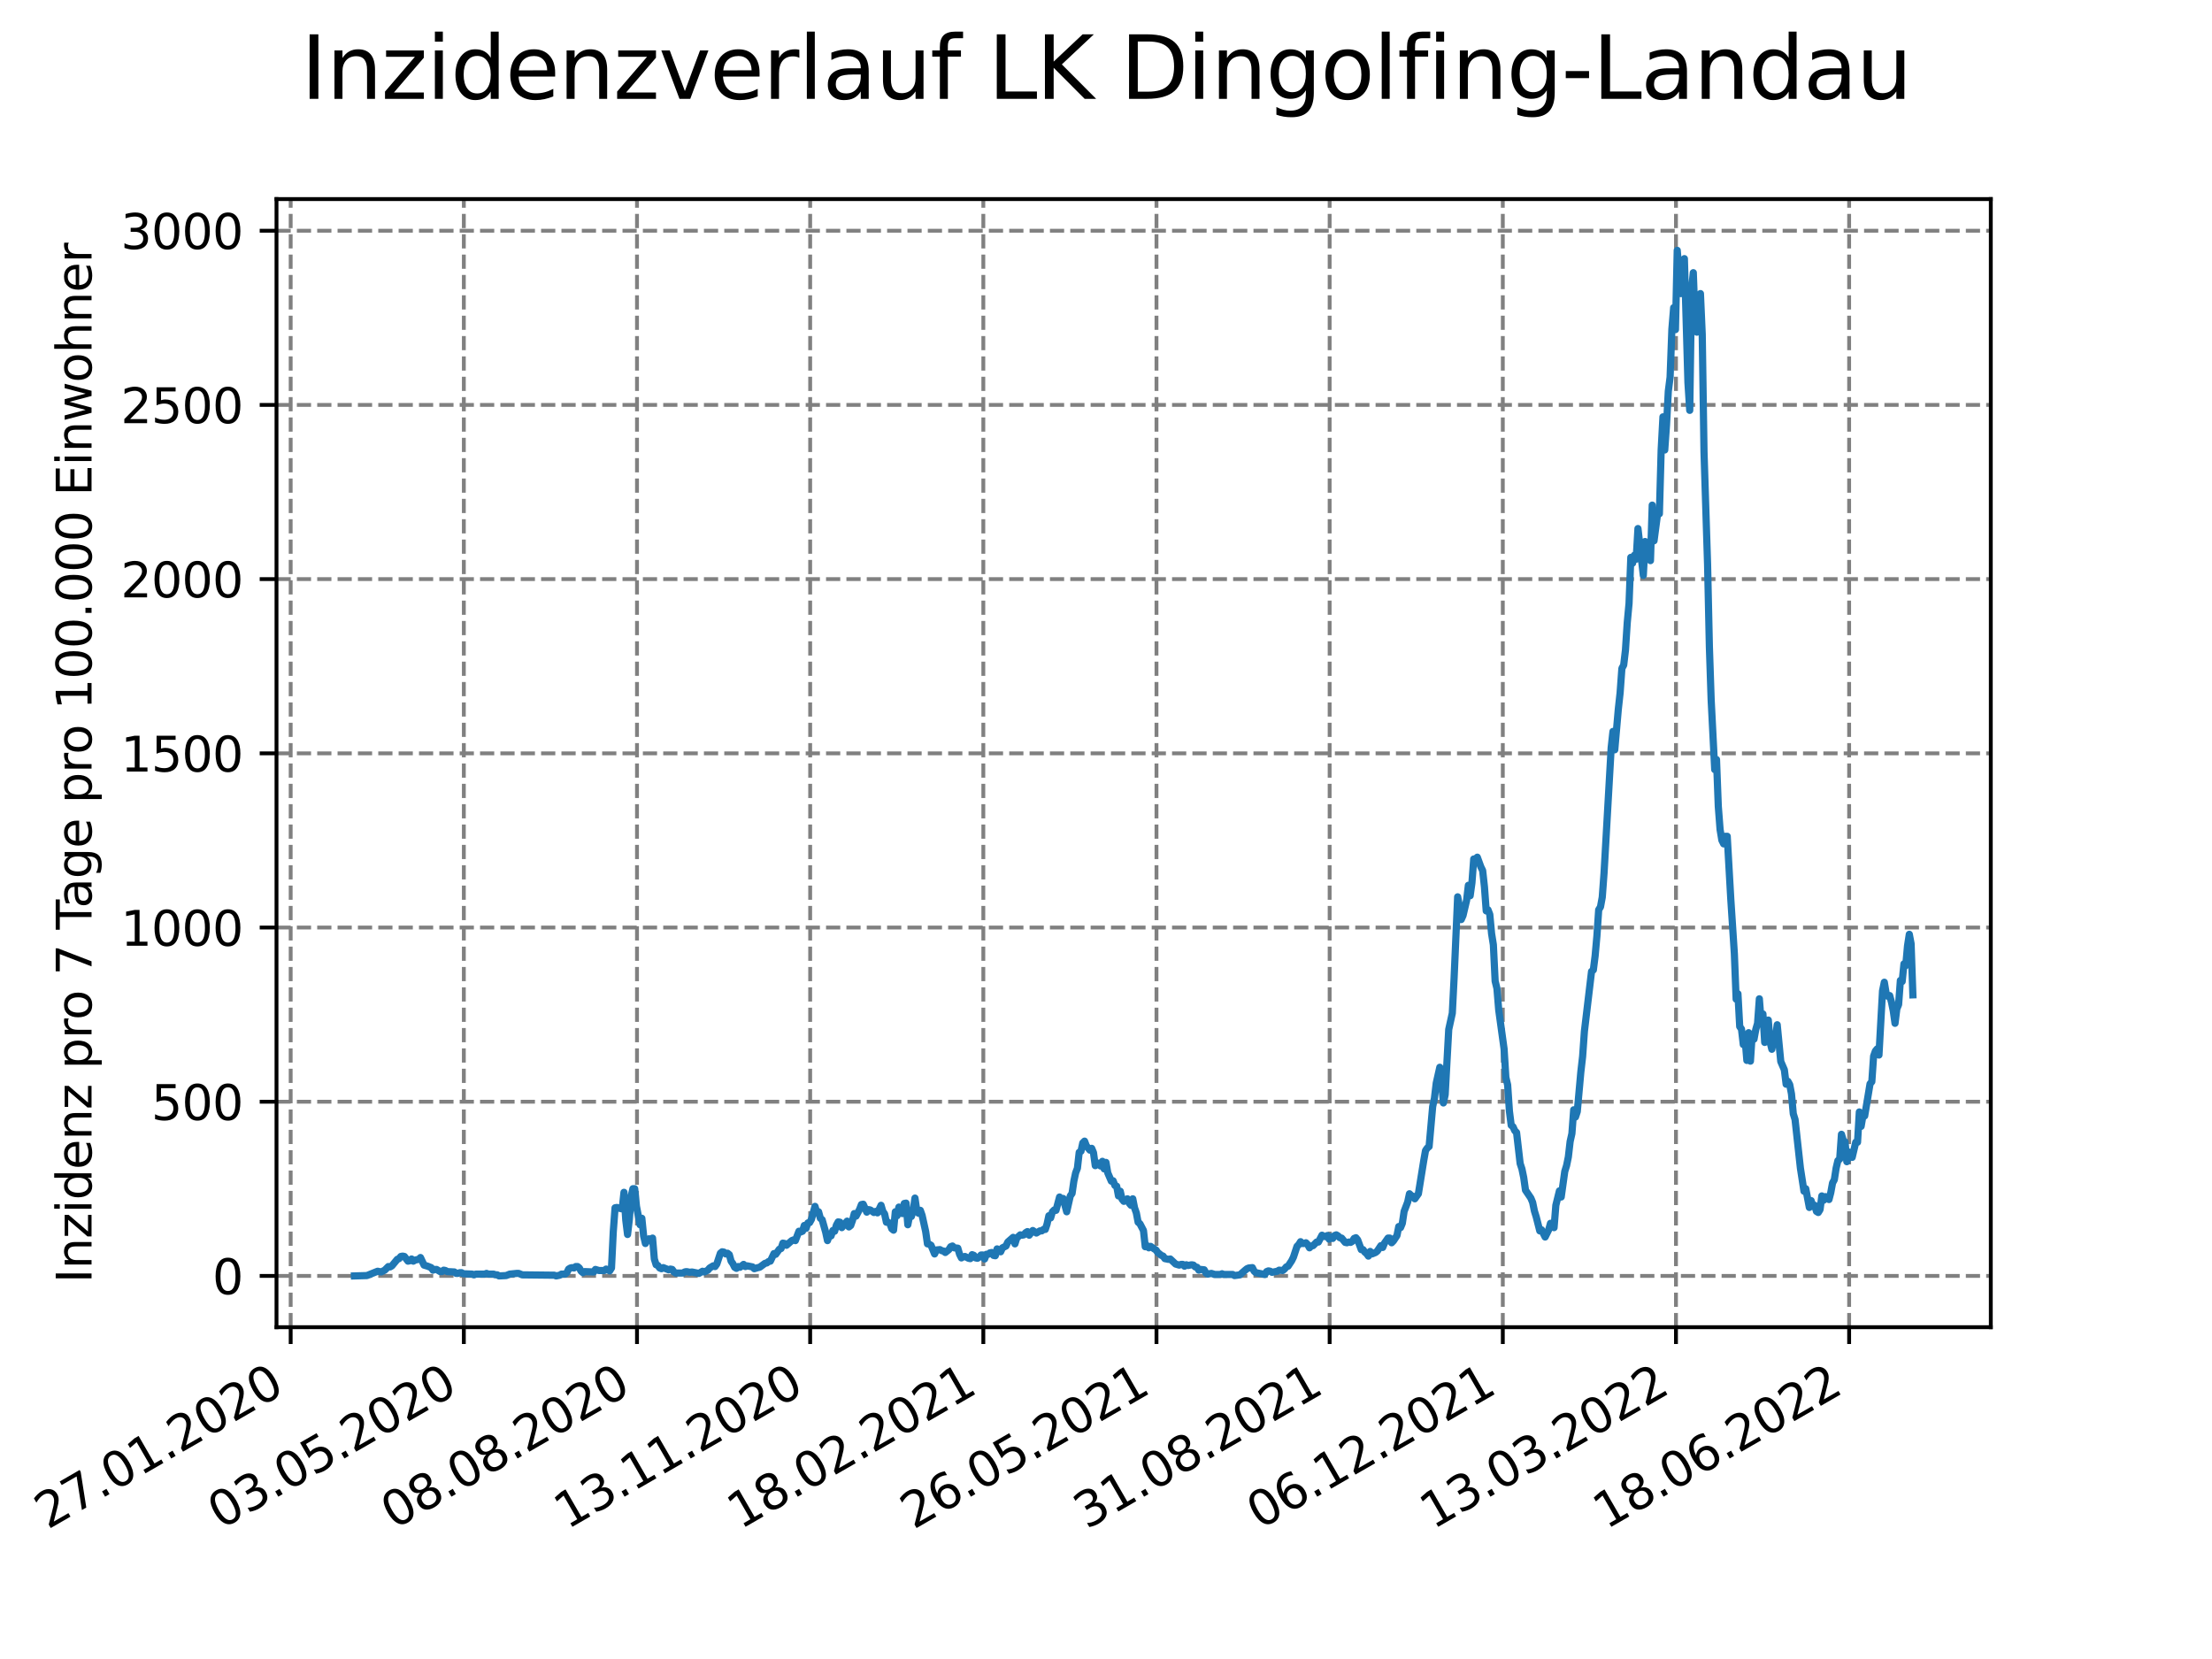 <?xml version="1.0" encoding="utf-8" standalone="no"?>
<!DOCTYPE svg PUBLIC "-//W3C//DTD SVG 1.1//EN"
  "http://www.w3.org/Graphics/SVG/1.1/DTD/svg11.dtd">
<svg xmlns:xlink="http://www.w3.org/1999/xlink" width="460.8pt" height="345.6pt" viewBox="0 0 460.8 345.6" xmlns="http://www.w3.org/2000/svg" version="1.1">
 <defs>
  <style type="text/css">*{stroke-linejoin: round; stroke-linecap: butt}</style>
 </defs>
 <g id="figure_1">
  <g id="patch_1">
   <path d="M 0 345.6 
L 460.8 345.6 
L 460.8 0 
L 0 0 
z
" style="fill: #ffffff"/>
  </g>
  <g id="axes_1">
   <g id="patch_2">
    <path d="M 57.6 276.48 
L 414.72 276.48 
L 414.72 41.472 
L 57.6 41.472 
z
" style="fill: #ffffff"/>
   </g>
   <g id="matplotlib.axis_1">
    <g id="xtick_1">
     <g id="line2d_1">
      <path d="M 60.553 276.48 
L 60.553 41.472 
" clip-path="url(#p0cefceed55)" style="fill: none; stroke-dasharray: 2.96,1.28; stroke-dashoffset: 0; stroke: #808080; stroke-width: 0.8"/>
     </g>
     <g id="line2d_2">
      <defs>
       <path id="m7bb498611d" d="M 0 0 
L 0 3.5 
" style="stroke: #000000; stroke-width: 0.8"/>
      </defs>
      <g>
       <use xlink:href="#m7bb498611d" x="60.553" y="276.48" style="stroke: #000000; stroke-width: 0.8"/>
      </g>
     </g>
     <g id="text_1">
      <!-- 27.01.2020 -->
      <g transform="translate(9.928 318.689)rotate(-30)scale(0.1 -0.1)">
       <defs>
        <path id="DejaVuSans-32" d="M 1228 531 
L 3431 531 
L 3431 0 
L 469 0 
L 469 531 
Q 828 903 1448 1529 
Q 2069 2156 2228 2338 
Q 2531 2678 2651 2914 
Q 2772 3150 2772 3378 
Q 2772 3750 2511 3984 
Q 2250 4219 1831 4219 
Q 1534 4219 1204 4116 
Q 875 4013 500 3803 
L 500 4441 
Q 881 4594 1212 4672 
Q 1544 4750 1819 4750 
Q 2544 4750 2975 4387 
Q 3406 4025 3406 3419 
Q 3406 3131 3298 2873 
Q 3191 2616 2906 2266 
Q 2828 2175 2409 1742 
Q 1991 1309 1228 531 
z
" transform="scale(0.016)"/>
        <path id="DejaVuSans-37" d="M 525 4666 
L 3525 4666 
L 3525 4397 
L 1831 0 
L 1172 0 
L 2766 4134 
L 525 4134 
L 525 4666 
z
" transform="scale(0.016)"/>
        <path id="DejaVuSans-2e" d="M 684 794 
L 1344 794 
L 1344 0 
L 684 0 
L 684 794 
z
" transform="scale(0.016)"/>
        <path id="DejaVuSans-30" d="M 2034 4250 
Q 1547 4250 1301 3770 
Q 1056 3291 1056 2328 
Q 1056 1369 1301 889 
Q 1547 409 2034 409 
Q 2525 409 2770 889 
Q 3016 1369 3016 2328 
Q 3016 3291 2770 3770 
Q 2525 4250 2034 4250 
z
M 2034 4750 
Q 2819 4750 3233 4129 
Q 3647 3509 3647 2328 
Q 3647 1150 3233 529 
Q 2819 -91 2034 -91 
Q 1250 -91 836 529 
Q 422 1150 422 2328 
Q 422 3509 836 4129 
Q 1250 4750 2034 4750 
z
" transform="scale(0.016)"/>
        <path id="DejaVuSans-31" d="M 794 531 
L 1825 531 
L 1825 4091 
L 703 3866 
L 703 4441 
L 1819 4666 
L 2450 4666 
L 2450 531 
L 3481 531 
L 3481 0 
L 794 0 
L 794 531 
z
" transform="scale(0.016)"/>
       </defs>
       <use xlink:href="#DejaVuSans-32"/>
       <use xlink:href="#DejaVuSans-37" x="63.623"/>
       <use xlink:href="#DejaVuSans-2e" x="127.246"/>
       <use xlink:href="#DejaVuSans-30" x="159.033"/>
       <use xlink:href="#DejaVuSans-31" x="222.656"/>
       <use xlink:href="#DejaVuSans-2e" x="286.279"/>
       <use xlink:href="#DejaVuSans-32" x="318.066"/>
       <use xlink:href="#DejaVuSans-30" x="381.689"/>
       <use xlink:href="#DejaVuSans-32" x="445.312"/>
       <use xlink:href="#DejaVuSans-30" x="508.936"/>
      </g>
     </g>
    </g>
    <g id="xtick_2">
     <g id="line2d_3">
      <path d="M 96.626 276.48 
L 96.626 41.472 
" clip-path="url(#p0cefceed55)" style="fill: none; stroke-dasharray: 2.96,1.28; stroke-dashoffset: 0; stroke: #808080; stroke-width: 0.8"/>
     </g>
     <g id="line2d_4">
      <g>
       <use xlink:href="#m7bb498611d" x="96.626" y="276.48" style="stroke: #000000; stroke-width: 0.8"/>
      </g>
     </g>
     <g id="text_2">
      <!-- 03.05.2020 -->
      <g transform="translate(46.001 318.689)rotate(-30)scale(0.1 -0.1)">
       <defs>
        <path id="DejaVuSans-33" d="M 2597 2516 
Q 3050 2419 3304 2112 
Q 3559 1806 3559 1356 
Q 3559 666 3084 287 
Q 2609 -91 1734 -91 
Q 1441 -91 1130 -33 
Q 819 25 488 141 
L 488 750 
Q 750 597 1062 519 
Q 1375 441 1716 441 
Q 2309 441 2620 675 
Q 2931 909 2931 1356 
Q 2931 1769 2642 2001 
Q 2353 2234 1838 2234 
L 1294 2234 
L 1294 2753 
L 1863 2753 
Q 2328 2753 2575 2939 
Q 2822 3125 2822 3475 
Q 2822 3834 2567 4026 
Q 2313 4219 1838 4219 
Q 1578 4219 1281 4162 
Q 984 4106 628 3988 
L 628 4550 
Q 988 4650 1302 4700 
Q 1616 4750 1894 4750 
Q 2613 4750 3031 4423 
Q 3450 4097 3450 3541 
Q 3450 3153 3228 2886 
Q 3006 2619 2597 2516 
z
" transform="scale(0.016)"/>
        <path id="DejaVuSans-35" d="M 691 4666 
L 3169 4666 
L 3169 4134 
L 1269 4134 
L 1269 2991 
Q 1406 3038 1543 3061 
Q 1681 3084 1819 3084 
Q 2600 3084 3056 2656 
Q 3513 2228 3513 1497 
Q 3513 744 3044 326 
Q 2575 -91 1722 -91 
Q 1428 -91 1123 -41 
Q 819 9 494 109 
L 494 744 
Q 775 591 1075 516 
Q 1375 441 1709 441 
Q 2250 441 2565 725 
Q 2881 1009 2881 1497 
Q 2881 1984 2565 2268 
Q 2250 2553 1709 2553 
Q 1456 2553 1204 2497 
Q 953 2441 691 2322 
L 691 4666 
z
" transform="scale(0.016)"/>
       </defs>
       <use xlink:href="#DejaVuSans-30"/>
       <use xlink:href="#DejaVuSans-33" x="63.623"/>
       <use xlink:href="#DejaVuSans-2e" x="127.246"/>
       <use xlink:href="#DejaVuSans-30" x="159.033"/>
       <use xlink:href="#DejaVuSans-35" x="222.656"/>
       <use xlink:href="#DejaVuSans-2e" x="286.279"/>
       <use xlink:href="#DejaVuSans-32" x="318.066"/>
       <use xlink:href="#DejaVuSans-30" x="381.689"/>
       <use xlink:href="#DejaVuSans-32" x="445.312"/>
       <use xlink:href="#DejaVuSans-30" x="508.936"/>
      </g>
     </g>
    </g>
    <g id="xtick_3">
     <g id="line2d_5">
      <path d="M 132.699 276.48 
L 132.699 41.472 
" clip-path="url(#p0cefceed55)" style="fill: none; stroke-dasharray: 2.96,1.28; stroke-dashoffset: 0; stroke: #808080; stroke-width: 0.8"/>
     </g>
     <g id="line2d_6">
      <g>
       <use xlink:href="#m7bb498611d" x="132.699" y="276.48" style="stroke: #000000; stroke-width: 0.8"/>
      </g>
     </g>
     <g id="text_3">
      <!-- 08.08.2020 -->
      <g transform="translate(82.074 318.689)rotate(-30)scale(0.1 -0.1)">
       <defs>
        <path id="DejaVuSans-38" d="M 2034 2216 
Q 1584 2216 1326 1975 
Q 1069 1734 1069 1313 
Q 1069 891 1326 650 
Q 1584 409 2034 409 
Q 2484 409 2743 651 
Q 3003 894 3003 1313 
Q 3003 1734 2745 1975 
Q 2488 2216 2034 2216 
z
M 1403 2484 
Q 997 2584 770 2862 
Q 544 3141 544 3541 
Q 544 4100 942 4425 
Q 1341 4750 2034 4750 
Q 2731 4750 3128 4425 
Q 3525 4100 3525 3541 
Q 3525 3141 3298 2862 
Q 3072 2584 2669 2484 
Q 3125 2378 3379 2068 
Q 3634 1759 3634 1313 
Q 3634 634 3220 271 
Q 2806 -91 2034 -91 
Q 1263 -91 848 271 
Q 434 634 434 1313 
Q 434 1759 690 2068 
Q 947 2378 1403 2484 
z
M 1172 3481 
Q 1172 3119 1398 2916 
Q 1625 2713 2034 2713 
Q 2441 2713 2670 2916 
Q 2900 3119 2900 3481 
Q 2900 3844 2670 4047 
Q 2441 4250 2034 4250 
Q 1625 4250 1398 4047 
Q 1172 3844 1172 3481 
z
" transform="scale(0.016)"/>
       </defs>
       <use xlink:href="#DejaVuSans-30"/>
       <use xlink:href="#DejaVuSans-38" x="63.623"/>
       <use xlink:href="#DejaVuSans-2e" x="127.246"/>
       <use xlink:href="#DejaVuSans-30" x="159.033"/>
       <use xlink:href="#DejaVuSans-38" x="222.656"/>
       <use xlink:href="#DejaVuSans-2e" x="286.279"/>
       <use xlink:href="#DejaVuSans-32" x="318.066"/>
       <use xlink:href="#DejaVuSans-30" x="381.689"/>
       <use xlink:href="#DejaVuSans-32" x="445.312"/>
       <use xlink:href="#DejaVuSans-30" x="508.936"/>
      </g>
     </g>
    </g>
    <g id="xtick_4">
     <g id="line2d_7">
      <path d="M 168.772 276.48 
L 168.772 41.472 
" clip-path="url(#p0cefceed55)" style="fill: none; stroke-dasharray: 2.96,1.28; stroke-dashoffset: 0; stroke: #808080; stroke-width: 0.8"/>
     </g>
     <g id="line2d_8">
      <g>
       <use xlink:href="#m7bb498611d" x="168.772" y="276.48" style="stroke: #000000; stroke-width: 0.8"/>
      </g>
     </g>
     <g id="text_4">
      <!-- 13.11.2020 -->
      <g transform="translate(118.146 318.689)rotate(-30)scale(0.1 -0.1)">
       <use xlink:href="#DejaVuSans-31"/>
       <use xlink:href="#DejaVuSans-33" x="63.623"/>
       <use xlink:href="#DejaVuSans-2e" x="127.246"/>
       <use xlink:href="#DejaVuSans-31" x="159.033"/>
       <use xlink:href="#DejaVuSans-31" x="222.656"/>
       <use xlink:href="#DejaVuSans-2e" x="286.279"/>
       <use xlink:href="#DejaVuSans-32" x="318.066"/>
       <use xlink:href="#DejaVuSans-30" x="381.689"/>
       <use xlink:href="#DejaVuSans-32" x="445.312"/>
       <use xlink:href="#DejaVuSans-30" x="508.936"/>
      </g>
     </g>
    </g>
    <g id="xtick_5">
     <g id="line2d_9">
      <path d="M 204.844 276.48 
L 204.844 41.472 
" clip-path="url(#p0cefceed55)" style="fill: none; stroke-dasharray: 2.96,1.28; stroke-dashoffset: 0; stroke: #808080; stroke-width: 0.8"/>
     </g>
     <g id="line2d_10">
      <g>
       <use xlink:href="#m7bb498611d" x="204.844" y="276.48" style="stroke: #000000; stroke-width: 0.8"/>
      </g>
     </g>
     <g id="text_5">
      <!-- 18.02.2021 -->
      <g transform="translate(154.219 318.689)rotate(-30)scale(0.1 -0.1)">
       <use xlink:href="#DejaVuSans-31"/>
       <use xlink:href="#DejaVuSans-38" x="63.623"/>
       <use xlink:href="#DejaVuSans-2e" x="127.246"/>
       <use xlink:href="#DejaVuSans-30" x="159.033"/>
       <use xlink:href="#DejaVuSans-32" x="222.656"/>
       <use xlink:href="#DejaVuSans-2e" x="286.279"/>
       <use xlink:href="#DejaVuSans-32" x="318.066"/>
       <use xlink:href="#DejaVuSans-30" x="381.689"/>
       <use xlink:href="#DejaVuSans-32" x="445.312"/>
       <use xlink:href="#DejaVuSans-31" x="508.936"/>
      </g>
     </g>
    </g>
    <g id="xtick_6">
     <g id="line2d_11">
      <path d="M 240.917 276.48 
L 240.917 41.472 
" clip-path="url(#p0cefceed55)" style="fill: none; stroke-dasharray: 2.96,1.28; stroke-dashoffset: 0; stroke: #808080; stroke-width: 0.8"/>
     </g>
     <g id="line2d_12">
      <g>
       <use xlink:href="#m7bb498611d" x="240.917" y="276.48" style="stroke: #000000; stroke-width: 0.8"/>
      </g>
     </g>
     <g id="text_6">
      <!-- 26.05.2021 -->
      <g transform="translate(190.292 318.689)rotate(-30)scale(0.1 -0.1)">
       <defs>
        <path id="DejaVuSans-36" d="M 2113 2584 
Q 1688 2584 1439 2293 
Q 1191 2003 1191 1497 
Q 1191 994 1439 701 
Q 1688 409 2113 409 
Q 2538 409 2786 701 
Q 3034 994 3034 1497 
Q 3034 2003 2786 2293 
Q 2538 2584 2113 2584 
z
M 3366 4563 
L 3366 3988 
Q 3128 4100 2886 4159 
Q 2644 4219 2406 4219 
Q 1781 4219 1451 3797 
Q 1122 3375 1075 2522 
Q 1259 2794 1537 2939 
Q 1816 3084 2150 3084 
Q 2853 3084 3261 2657 
Q 3669 2231 3669 1497 
Q 3669 778 3244 343 
Q 2819 -91 2113 -91 
Q 1303 -91 875 529 
Q 447 1150 447 2328 
Q 447 3434 972 4092 
Q 1497 4750 2381 4750 
Q 2619 4750 2861 4703 
Q 3103 4656 3366 4563 
z
" transform="scale(0.016)"/>
       </defs>
       <use xlink:href="#DejaVuSans-32"/>
       <use xlink:href="#DejaVuSans-36" x="63.623"/>
       <use xlink:href="#DejaVuSans-2e" x="127.246"/>
       <use xlink:href="#DejaVuSans-30" x="159.033"/>
       <use xlink:href="#DejaVuSans-35" x="222.656"/>
       <use xlink:href="#DejaVuSans-2e" x="286.279"/>
       <use xlink:href="#DejaVuSans-32" x="318.066"/>
       <use xlink:href="#DejaVuSans-30" x="381.689"/>
       <use xlink:href="#DejaVuSans-32" x="445.312"/>
       <use xlink:href="#DejaVuSans-31" x="508.936"/>
      </g>
     </g>
    </g>
    <g id="xtick_7">
     <g id="line2d_13">
      <path d="M 276.99 276.48 
L 276.99 41.472 
" clip-path="url(#p0cefceed55)" style="fill: none; stroke-dasharray: 2.96,1.28; stroke-dashoffset: 0; stroke: #808080; stroke-width: 0.8"/>
     </g>
     <g id="line2d_14">
      <g>
       <use xlink:href="#m7bb498611d" x="276.99" y="276.48" style="stroke: #000000; stroke-width: 0.8"/>
      </g>
     </g>
     <g id="text_7">
      <!-- 31.08.2021 -->
      <g transform="translate(226.365 318.689)rotate(-30)scale(0.1 -0.1)">
       <use xlink:href="#DejaVuSans-33"/>
       <use xlink:href="#DejaVuSans-31" x="63.623"/>
       <use xlink:href="#DejaVuSans-2e" x="127.246"/>
       <use xlink:href="#DejaVuSans-30" x="159.033"/>
       <use xlink:href="#DejaVuSans-38" x="222.656"/>
       <use xlink:href="#DejaVuSans-2e" x="286.279"/>
       <use xlink:href="#DejaVuSans-32" x="318.066"/>
       <use xlink:href="#DejaVuSans-30" x="381.689"/>
       <use xlink:href="#DejaVuSans-32" x="445.312"/>
       <use xlink:href="#DejaVuSans-31" x="508.936"/>
      </g>
     </g>
    </g>
    <g id="xtick_8">
     <g id="line2d_15">
      <path d="M 313.062 276.48 
L 313.062 41.472 
" clip-path="url(#p0cefceed55)" style="fill: none; stroke-dasharray: 2.96,1.28; stroke-dashoffset: 0; stroke: #808080; stroke-width: 0.8"/>
     </g>
     <g id="line2d_16">
      <g>
       <use xlink:href="#m7bb498611d" x="313.062" y="276.48" style="stroke: #000000; stroke-width: 0.8"/>
      </g>
     </g>
     <g id="text_8">
      <!-- 06.12.2021 -->
      <g transform="translate(262.437 318.689)rotate(-30)scale(0.1 -0.1)">
       <use xlink:href="#DejaVuSans-30"/>
       <use xlink:href="#DejaVuSans-36" x="63.623"/>
       <use xlink:href="#DejaVuSans-2e" x="127.246"/>
       <use xlink:href="#DejaVuSans-31" x="159.033"/>
       <use xlink:href="#DejaVuSans-32" x="222.656"/>
       <use xlink:href="#DejaVuSans-2e" x="286.279"/>
       <use xlink:href="#DejaVuSans-32" x="318.066"/>
       <use xlink:href="#DejaVuSans-30" x="381.689"/>
       <use xlink:href="#DejaVuSans-32" x="445.312"/>
       <use xlink:href="#DejaVuSans-31" x="508.936"/>
      </g>
     </g>
    </g>
    <g id="xtick_9">
     <g id="line2d_17">
      <path d="M 349.135 276.48 
L 349.135 41.472 
" clip-path="url(#p0cefceed55)" style="fill: none; stroke-dasharray: 2.96,1.28; stroke-dashoffset: 0; stroke: #808080; stroke-width: 0.8"/>
     </g>
     <g id="line2d_18">
      <g>
       <use xlink:href="#m7bb498611d" x="349.135" y="276.48" style="stroke: #000000; stroke-width: 0.8"/>
      </g>
     </g>
     <g id="text_9">
      <!-- 13.03.2022 -->
      <g transform="translate(298.51 318.689)rotate(-30)scale(0.1 -0.1)">
       <use xlink:href="#DejaVuSans-31"/>
       <use xlink:href="#DejaVuSans-33" x="63.623"/>
       <use xlink:href="#DejaVuSans-2e" x="127.246"/>
       <use xlink:href="#DejaVuSans-30" x="159.033"/>
       <use xlink:href="#DejaVuSans-33" x="222.656"/>
       <use xlink:href="#DejaVuSans-2e" x="286.279"/>
       <use xlink:href="#DejaVuSans-32" x="318.066"/>
       <use xlink:href="#DejaVuSans-30" x="381.689"/>
       <use xlink:href="#DejaVuSans-32" x="445.312"/>
       <use xlink:href="#DejaVuSans-32" x="508.936"/>
      </g>
     </g>
    </g>
    <g id="xtick_10">
     <g id="line2d_19">
      <path d="M 385.208 276.48 
L 385.208 41.472 
" clip-path="url(#p0cefceed55)" style="fill: none; stroke-dasharray: 2.96,1.28; stroke-dashoffset: 0; stroke: #808080; stroke-width: 0.8"/>
     </g>
     <g id="line2d_20">
      <g>
       <use xlink:href="#m7bb498611d" x="385.208" y="276.48" style="stroke: #000000; stroke-width: 0.8"/>
      </g>
     </g>
     <g id="text_10">
      <!-- 18.06.2022 -->
      <g transform="translate(334.583 318.689)rotate(-30)scale(0.1 -0.1)">
       <use xlink:href="#DejaVuSans-31"/>
       <use xlink:href="#DejaVuSans-38" x="63.623"/>
       <use xlink:href="#DejaVuSans-2e" x="127.246"/>
       <use xlink:href="#DejaVuSans-30" x="159.033"/>
       <use xlink:href="#DejaVuSans-36" x="222.656"/>
       <use xlink:href="#DejaVuSans-2e" x="286.279"/>
       <use xlink:href="#DejaVuSans-32" x="318.066"/>
       <use xlink:href="#DejaVuSans-30" x="381.689"/>
       <use xlink:href="#DejaVuSans-32" x="445.312"/>
       <use xlink:href="#DejaVuSans-32" x="508.936"/>
      </g>
     </g>
    </g>
   </g>
   <g id="matplotlib.axis_2">
    <g id="ytick_1">
     <g id="line2d_21">
      <path d="M 57.6 265.798 
L 414.72 265.798 
" clip-path="url(#p0cefceed55)" style="fill: none; stroke-dasharray: 2.96,1.28; stroke-dashoffset: 0; stroke: #808080; stroke-width: 0.8"/>
     </g>
     <g id="line2d_22">
      <defs>
       <path id="m1f343c897c" d="M 0 0 
L -3.5 0 
" style="stroke: #000000; stroke-width: 0.8"/>
      </defs>
      <g>
       <use xlink:href="#m1f343c897c" x="57.6" y="265.798" style="stroke: #000000; stroke-width: 0.8"/>
      </g>
     </g>
     <g id="text_11">
      <!-- 0 -->
      <g transform="translate(44.237 269.597)scale(0.1 -0.1)">
       <use xlink:href="#DejaVuSans-30"/>
      </g>
     </g>
    </g>
    <g id="ytick_2">
     <g id="line2d_23">
      <path d="M 57.6 229.509 
L 414.72 229.509 
" clip-path="url(#p0cefceed55)" style="fill: none; stroke-dasharray: 2.96,1.28; stroke-dashoffset: 0; stroke: #808080; stroke-width: 0.8"/>
     </g>
     <g id="line2d_24">
      <g>
       <use xlink:href="#m1f343c897c" x="57.6" y="229.509" style="stroke: #000000; stroke-width: 0.8"/>
      </g>
     </g>
     <g id="text_12">
      <!-- 500 -->
      <g transform="translate(31.512 233.308)scale(0.1 -0.1)">
       <use xlink:href="#DejaVuSans-35"/>
       <use xlink:href="#DejaVuSans-30" x="63.623"/>
       <use xlink:href="#DejaVuSans-30" x="127.246"/>
      </g>
     </g>
    </g>
    <g id="ytick_3">
     <g id="line2d_25">
      <path d="M 57.6 193.22 
L 414.72 193.22 
" clip-path="url(#p0cefceed55)" style="fill: none; stroke-dasharray: 2.96,1.28; stroke-dashoffset: 0; stroke: #808080; stroke-width: 0.8"/>
     </g>
     <g id="line2d_26">
      <g>
       <use xlink:href="#m1f343c897c" x="57.6" y="193.22" style="stroke: #000000; stroke-width: 0.8"/>
      </g>
     </g>
     <g id="text_13">
      <!-- 1000 -->
      <g transform="translate(25.15 197.019)scale(0.1 -0.1)">
       <use xlink:href="#DejaVuSans-31"/>
       <use xlink:href="#DejaVuSans-30" x="63.623"/>
       <use xlink:href="#DejaVuSans-30" x="127.246"/>
       <use xlink:href="#DejaVuSans-30" x="190.869"/>
      </g>
     </g>
    </g>
    <g id="ytick_4">
     <g id="line2d_27">
      <path d="M 57.6 156.931 
L 414.72 156.931 
" clip-path="url(#p0cefceed55)" style="fill: none; stroke-dasharray: 2.96,1.28; stroke-dashoffset: 0; stroke: #808080; stroke-width: 0.8"/>
     </g>
     <g id="line2d_28">
      <g>
       <use xlink:href="#m1f343c897c" x="57.6" y="156.931" style="stroke: #000000; stroke-width: 0.8"/>
      </g>
     </g>
     <g id="text_14">
      <!-- 1500 -->
      <g transform="translate(25.15 160.73)scale(0.1 -0.1)">
       <use xlink:href="#DejaVuSans-31"/>
       <use xlink:href="#DejaVuSans-35" x="63.623"/>
       <use xlink:href="#DejaVuSans-30" x="127.246"/>
       <use xlink:href="#DejaVuSans-30" x="190.869"/>
      </g>
     </g>
    </g>
    <g id="ytick_5">
     <g id="line2d_29">
      <path d="M 57.6 120.642 
L 414.72 120.642 
" clip-path="url(#p0cefceed55)" style="fill: none; stroke-dasharray: 2.96,1.28; stroke-dashoffset: 0; stroke: #808080; stroke-width: 0.8"/>
     </g>
     <g id="line2d_30">
      <g>
       <use xlink:href="#m1f343c897c" x="57.6" y="120.642" style="stroke: #000000; stroke-width: 0.8"/>
      </g>
     </g>
     <g id="text_15">
      <!-- 2000 -->
      <g transform="translate(25.15 124.441)scale(0.1 -0.1)">
       <use xlink:href="#DejaVuSans-32"/>
       <use xlink:href="#DejaVuSans-30" x="63.623"/>
       <use xlink:href="#DejaVuSans-30" x="127.246"/>
       <use xlink:href="#DejaVuSans-30" x="190.869"/>
      </g>
     </g>
    </g>
    <g id="ytick_6">
     <g id="line2d_31">
      <path d="M 57.6 84.353 
L 414.72 84.353 
" clip-path="url(#p0cefceed55)" style="fill: none; stroke-dasharray: 2.96,1.28; stroke-dashoffset: 0; stroke: #808080; stroke-width: 0.8"/>
     </g>
     <g id="line2d_32">
      <g>
       <use xlink:href="#m1f343c897c" x="57.6" y="84.353" style="stroke: #000000; stroke-width: 0.8"/>
      </g>
     </g>
     <g id="text_16">
      <!-- 2500 -->
      <g transform="translate(25.15 88.152)scale(0.1 -0.1)">
       <use xlink:href="#DejaVuSans-32"/>
       <use xlink:href="#DejaVuSans-35" x="63.623"/>
       <use xlink:href="#DejaVuSans-30" x="127.246"/>
       <use xlink:href="#DejaVuSans-30" x="190.869"/>
      </g>
     </g>
    </g>
    <g id="ytick_7">
     <g id="line2d_33">
      <path d="M 57.6 48.064 
L 414.72 48.064 
" clip-path="url(#p0cefceed55)" style="fill: none; stroke-dasharray: 2.96,1.28; stroke-dashoffset: 0; stroke: #808080; stroke-width: 0.8"/>
     </g>
     <g id="line2d_34">
      <g>
       <use xlink:href="#m1f343c897c" x="57.6" y="48.064" style="stroke: #000000; stroke-width: 0.8"/>
      </g>
     </g>
     <g id="text_17">
      <!-- 3000 -->
      <g transform="translate(25.15 51.863)scale(0.1 -0.1)">
       <use xlink:href="#DejaVuSans-33"/>
       <use xlink:href="#DejaVuSans-30" x="63.623"/>
       <use xlink:href="#DejaVuSans-30" x="127.246"/>
       <use xlink:href="#DejaVuSans-30" x="190.869"/>
      </g>
     </g>
    </g>
    <g id="text_18">
     <!-- Inzidenz pro 7 Tage pro 100.000 Einwohner -->
     <g transform="translate(19.07 267.301)rotate(-90)scale(0.1 -0.1)">
      <defs>
       <path id="DejaVuSans-49" d="M 628 4666 
L 1259 4666 
L 1259 0 
L 628 0 
L 628 4666 
z
" transform="scale(0.016)"/>
       <path id="DejaVuSans-6e" d="M 3513 2113 
L 3513 0 
L 2938 0 
L 2938 2094 
Q 2938 2591 2744 2837 
Q 2550 3084 2163 3084 
Q 1697 3084 1428 2787 
Q 1159 2491 1159 1978 
L 1159 0 
L 581 0 
L 581 3500 
L 1159 3500 
L 1159 2956 
Q 1366 3272 1645 3428 
Q 1925 3584 2291 3584 
Q 2894 3584 3203 3211 
Q 3513 2838 3513 2113 
z
" transform="scale(0.016)"/>
       <path id="DejaVuSans-7a" d="M 353 3500 
L 3084 3500 
L 3084 2975 
L 922 459 
L 3084 459 
L 3084 0 
L 275 0 
L 275 525 
L 2438 3041 
L 353 3041 
L 353 3500 
z
" transform="scale(0.016)"/>
       <path id="DejaVuSans-69" d="M 603 3500 
L 1178 3500 
L 1178 0 
L 603 0 
L 603 3500 
z
M 603 4863 
L 1178 4863 
L 1178 4134 
L 603 4134 
L 603 4863 
z
" transform="scale(0.016)"/>
       <path id="DejaVuSans-64" d="M 2906 2969 
L 2906 4863 
L 3481 4863 
L 3481 0 
L 2906 0 
L 2906 525 
Q 2725 213 2448 61 
Q 2172 -91 1784 -91 
Q 1150 -91 751 415 
Q 353 922 353 1747 
Q 353 2572 751 3078 
Q 1150 3584 1784 3584 
Q 2172 3584 2448 3432 
Q 2725 3281 2906 2969 
z
M 947 1747 
Q 947 1113 1208 752 
Q 1469 391 1925 391 
Q 2381 391 2643 752 
Q 2906 1113 2906 1747 
Q 2906 2381 2643 2742 
Q 2381 3103 1925 3103 
Q 1469 3103 1208 2742 
Q 947 2381 947 1747 
z
" transform="scale(0.016)"/>
       <path id="DejaVuSans-65" d="M 3597 1894 
L 3597 1613 
L 953 1613 
Q 991 1019 1311 708 
Q 1631 397 2203 397 
Q 2534 397 2845 478 
Q 3156 559 3463 722 
L 3463 178 
Q 3153 47 2828 -22 
Q 2503 -91 2169 -91 
Q 1331 -91 842 396 
Q 353 884 353 1716 
Q 353 2575 817 3079 
Q 1281 3584 2069 3584 
Q 2775 3584 3186 3129 
Q 3597 2675 3597 1894 
z
M 3022 2063 
Q 3016 2534 2758 2815 
Q 2500 3097 2075 3097 
Q 1594 3097 1305 2825 
Q 1016 2553 972 2059 
L 3022 2063 
z
" transform="scale(0.016)"/>
       <path id="DejaVuSans-20" transform="scale(0.016)"/>
       <path id="DejaVuSans-70" d="M 1159 525 
L 1159 -1331 
L 581 -1331 
L 581 3500 
L 1159 3500 
L 1159 2969 
Q 1341 3281 1617 3432 
Q 1894 3584 2278 3584 
Q 2916 3584 3314 3078 
Q 3713 2572 3713 1747 
Q 3713 922 3314 415 
Q 2916 -91 2278 -91 
Q 1894 -91 1617 61 
Q 1341 213 1159 525 
z
M 3116 1747 
Q 3116 2381 2855 2742 
Q 2594 3103 2138 3103 
Q 1681 3103 1420 2742 
Q 1159 2381 1159 1747 
Q 1159 1113 1420 752 
Q 1681 391 2138 391 
Q 2594 391 2855 752 
Q 3116 1113 3116 1747 
z
" transform="scale(0.016)"/>
       <path id="DejaVuSans-72" d="M 2631 2963 
Q 2534 3019 2420 3045 
Q 2306 3072 2169 3072 
Q 1681 3072 1420 2755 
Q 1159 2438 1159 1844 
L 1159 0 
L 581 0 
L 581 3500 
L 1159 3500 
L 1159 2956 
Q 1341 3275 1631 3429 
Q 1922 3584 2338 3584 
Q 2397 3584 2469 3576 
Q 2541 3569 2628 3553 
L 2631 2963 
z
" transform="scale(0.016)"/>
       <path id="DejaVuSans-6f" d="M 1959 3097 
Q 1497 3097 1228 2736 
Q 959 2375 959 1747 
Q 959 1119 1226 758 
Q 1494 397 1959 397 
Q 2419 397 2687 759 
Q 2956 1122 2956 1747 
Q 2956 2369 2687 2733 
Q 2419 3097 1959 3097 
z
M 1959 3584 
Q 2709 3584 3137 3096 
Q 3566 2609 3566 1747 
Q 3566 888 3137 398 
Q 2709 -91 1959 -91 
Q 1206 -91 779 398 
Q 353 888 353 1747 
Q 353 2609 779 3096 
Q 1206 3584 1959 3584 
z
" transform="scale(0.016)"/>
       <path id="DejaVuSans-54" d="M -19 4666 
L 3928 4666 
L 3928 4134 
L 2272 4134 
L 2272 0 
L 1638 0 
L 1638 4134 
L -19 4134 
L -19 4666 
z
" transform="scale(0.016)"/>
       <path id="DejaVuSans-61" d="M 2194 1759 
Q 1497 1759 1228 1600 
Q 959 1441 959 1056 
Q 959 750 1161 570 
Q 1363 391 1709 391 
Q 2188 391 2477 730 
Q 2766 1069 2766 1631 
L 2766 1759 
L 2194 1759 
z
M 3341 1997 
L 3341 0 
L 2766 0 
L 2766 531 
Q 2569 213 2275 61 
Q 1981 -91 1556 -91 
Q 1019 -91 701 211 
Q 384 513 384 1019 
Q 384 1609 779 1909 
Q 1175 2209 1959 2209 
L 2766 2209 
L 2766 2266 
Q 2766 2663 2505 2880 
Q 2244 3097 1772 3097 
Q 1472 3097 1187 3025 
Q 903 2953 641 2809 
L 641 3341 
Q 956 3463 1253 3523 
Q 1550 3584 1831 3584 
Q 2591 3584 2966 3190 
Q 3341 2797 3341 1997 
z
" transform="scale(0.016)"/>
       <path id="DejaVuSans-67" d="M 2906 1791 
Q 2906 2416 2648 2759 
Q 2391 3103 1925 3103 
Q 1463 3103 1205 2759 
Q 947 2416 947 1791 
Q 947 1169 1205 825 
Q 1463 481 1925 481 
Q 2391 481 2648 825 
Q 2906 1169 2906 1791 
z
M 3481 434 
Q 3481 -459 3084 -895 
Q 2688 -1331 1869 -1331 
Q 1566 -1331 1297 -1286 
Q 1028 -1241 775 -1147 
L 775 -588 
Q 1028 -725 1275 -790 
Q 1522 -856 1778 -856 
Q 2344 -856 2625 -561 
Q 2906 -266 2906 331 
L 2906 616 
Q 2728 306 2450 153 
Q 2172 0 1784 0 
Q 1141 0 747 490 
Q 353 981 353 1791 
Q 353 2603 747 3093 
Q 1141 3584 1784 3584 
Q 2172 3584 2450 3431 
Q 2728 3278 2906 2969 
L 2906 3500 
L 3481 3500 
L 3481 434 
z
" transform="scale(0.016)"/>
       <path id="DejaVuSans-45" d="M 628 4666 
L 3578 4666 
L 3578 4134 
L 1259 4134 
L 1259 2753 
L 3481 2753 
L 3481 2222 
L 1259 2222 
L 1259 531 
L 3634 531 
L 3634 0 
L 628 0 
L 628 4666 
z
" transform="scale(0.016)"/>
       <path id="DejaVuSans-77" d="M 269 3500 
L 844 3500 
L 1563 769 
L 2278 3500 
L 2956 3500 
L 3675 769 
L 4391 3500 
L 4966 3500 
L 4050 0 
L 3372 0 
L 2619 2869 
L 1863 0 
L 1184 0 
L 269 3500 
z
" transform="scale(0.016)"/>
       <path id="DejaVuSans-68" d="M 3513 2113 
L 3513 0 
L 2938 0 
L 2938 2094 
Q 2938 2591 2744 2837 
Q 2550 3084 2163 3084 
Q 1697 3084 1428 2787 
Q 1159 2491 1159 1978 
L 1159 0 
L 581 0 
L 581 4863 
L 1159 4863 
L 1159 2956 
Q 1366 3272 1645 3428 
Q 1925 3584 2291 3584 
Q 2894 3584 3203 3211 
Q 3513 2838 3513 2113 
z
" transform="scale(0.016)"/>
      </defs>
      <use xlink:href="#DejaVuSans-49"/>
      <use xlink:href="#DejaVuSans-6e" x="29.492"/>
      <use xlink:href="#DejaVuSans-7a" x="92.871"/>
      <use xlink:href="#DejaVuSans-69" x="145.361"/>
      <use xlink:href="#DejaVuSans-64" x="173.145"/>
      <use xlink:href="#DejaVuSans-65" x="236.621"/>
      <use xlink:href="#DejaVuSans-6e" x="298.145"/>
      <use xlink:href="#DejaVuSans-7a" x="361.523"/>
      <use xlink:href="#DejaVuSans-20" x="414.014"/>
      <use xlink:href="#DejaVuSans-70" x="445.801"/>
      <use xlink:href="#DejaVuSans-72" x="509.277"/>
      <use xlink:href="#DejaVuSans-6f" x="548.141"/>
      <use xlink:href="#DejaVuSans-20" x="609.322"/>
      <use xlink:href="#DejaVuSans-37" x="641.109"/>
      <use xlink:href="#DejaVuSans-20" x="704.732"/>
      <use xlink:href="#DejaVuSans-54" x="736.52"/>
      <use xlink:href="#DejaVuSans-61" x="781.104"/>
      <use xlink:href="#DejaVuSans-67" x="842.383"/>
      <use xlink:href="#DejaVuSans-65" x="905.859"/>
      <use xlink:href="#DejaVuSans-20" x="967.383"/>
      <use xlink:href="#DejaVuSans-70" x="999.17"/>
      <use xlink:href="#DejaVuSans-72" x="1062.646"/>
      <use xlink:href="#DejaVuSans-6f" x="1101.51"/>
      <use xlink:href="#DejaVuSans-20" x="1162.691"/>
      <use xlink:href="#DejaVuSans-31" x="1194.479"/>
      <use xlink:href="#DejaVuSans-30" x="1258.102"/>
      <use xlink:href="#DejaVuSans-30" x="1321.725"/>
      <use xlink:href="#DejaVuSans-2e" x="1385.348"/>
      <use xlink:href="#DejaVuSans-30" x="1417.135"/>
      <use xlink:href="#DejaVuSans-30" x="1480.758"/>
      <use xlink:href="#DejaVuSans-30" x="1544.381"/>
      <use xlink:href="#DejaVuSans-20" x="1608.004"/>
      <use xlink:href="#DejaVuSans-45" x="1639.791"/>
      <use xlink:href="#DejaVuSans-69" x="1702.975"/>
      <use xlink:href="#DejaVuSans-6e" x="1730.758"/>
      <use xlink:href="#DejaVuSans-77" x="1794.137"/>
      <use xlink:href="#DejaVuSans-6f" x="1875.924"/>
      <use xlink:href="#DejaVuSans-68" x="1937.105"/>
      <use xlink:href="#DejaVuSans-6e" x="2000.484"/>
      <use xlink:href="#DejaVuSans-65" x="2063.863"/>
      <use xlink:href="#DejaVuSans-72" x="2125.387"/>
     </g>
    </g>
   </g>
   <g id="line2d_35">
    <path d="M 73.833 265.798 
L 76.436 265.723 
L 78.667 264.822 
L 79.411 264.972 
L 80.155 264.597 
L 80.899 263.846 
L 81.27 263.921 
L 81.642 263.696 
L 82.758 262.345 
L 83.13 262.195 
L 83.502 261.744 
L 83.874 261.669 
L 84.245 261.744 
L 84.989 262.72 
L 85.361 262.645 
L 85.733 262.27 
L 86.105 262.72 
L 86.477 262.495 
L 87.221 262.345 
L 87.592 261.969 
L 88.336 263.546 
L 89.08 263.771 
L 89.824 264.071 
L 90.196 264.597 
L 90.567 264.447 
L 90.939 264.447 
L 91.683 264.897 
L 92.055 264.897 
L 92.427 264.597 
L 92.799 264.672 
L 93.171 264.897 
L 94.658 264.972 
L 95.03 265.272 
L 95.402 265.272 
L 95.774 265.122 
L 96.146 265.122 
L 96.518 265.347 
L 98.377 265.422 
L 98.749 265.573 
L 99.121 265.422 
L 100.98 265.422 
L 101.352 265.272 
L 101.724 265.422 
L 102.84 265.422 
L 103.212 265.573 
L 103.583 265.573 
L 103.955 265.798 
L 105.443 265.723 
L 106.187 265.422 
L 106.93 265.347 
L 107.674 265.272 
L 108.046 265.272 
L 108.79 265.573 
L 115.484 265.648 
L 115.856 265.798 
L 116.599 265.648 
L 116.971 265.422 
L 117.715 265.422 
L 118.087 265.122 
L 118.459 264.372 
L 118.831 264.146 
L 119.203 264.071 
L 119.574 264.146 
L 119.946 263.846 
L 120.318 263.846 
L 120.69 264.146 
L 121.062 264.822 
L 121.434 265.122 
L 121.806 264.897 
L 123.665 264.972 
L 124.037 264.447 
L 124.781 264.672 
L 125.896 264.672 
L 126.268 264.372 
L 127.012 264.747 
L 127.384 264.146 
L 127.756 256.564 
L 128.128 251.61 
L 128.5 251.535 
L 129.243 251.76 
L 129.615 251.835 
L 129.987 248.382 
L 130.359 254.162 
L 130.731 257.165 
L 131.103 254.012 
L 131.475 249.208 
L 131.847 247.631 
L 132.218 247.631 
L 132.59 251.31 
L 133.334 255.138 
L 133.706 253.787 
L 134.078 257.465 
L 134.45 259.042 
L 134.822 258.441 
L 135.194 258.066 
L 135.565 258.141 
L 135.937 257.916 
L 136.309 262.27 
L 136.681 263.471 
L 137.053 263.621 
L 137.425 264.146 
L 137.797 264.296 
L 138.169 264.071 
L 139.284 264.522 
L 139.656 264.372 
L 140.028 264.447 
L 140.4 264.972 
L 140.772 265.197 
L 142.259 265.197 
L 142.631 264.972 
L 143.003 264.897 
L 143.747 265.047 
L 144.119 264.972 
L 145.606 265.272 
L 146.35 264.822 
L 146.722 264.972 
L 147.466 264.597 
L 147.838 264.146 
L 148.581 263.696 
L 148.953 263.846 
L 149.325 263.321 
L 150.069 261.069 
L 150.441 260.768 
L 150.813 260.843 
L 151.185 261.219 
L 151.556 261.069 
L 151.928 261.369 
L 152.3 262.72 
L 152.672 263.246 
L 153.044 263.996 
L 153.416 264.221 
L 153.788 263.846 
L 154.16 263.996 
L 154.903 263.396 
L 155.275 263.846 
L 155.647 263.696 
L 156.763 263.921 
L 157.135 264.296 
L 157.878 264.071 
L 158.25 263.996 
L 159.366 263.17 
L 159.738 263.095 
L 160.11 262.795 
L 160.482 262.72 
L 161.225 261.144 
L 161.597 261.294 
L 162.341 260.243 
L 162.713 260.093 
L 163.085 258.967 
L 163.457 259.042 
L 163.829 259.417 
L 164.944 258.441 
L 165.316 258.291 
L 165.688 258.441 
L 166.432 256.489 
L 166.804 256.64 
L 167.176 256.489 
L 167.547 255.288 
L 167.919 255.889 
L 168.291 254.763 
L 168.663 254.688 
L 169.035 254.012 
L 169.779 251.31 
L 170.151 252.586 
L 170.523 252.436 
L 170.894 253.787 
L 171.266 254.087 
L 172.01 256.715 
L 172.382 258.441 
L 172.754 257.39 
L 173.126 257.465 
L 173.498 256.339 
L 173.869 256.489 
L 174.241 255.213 
L 174.613 254.538 
L 174.985 254.613 
L 175.357 255.739 
L 176.473 254.387 
L 176.845 255.589 
L 177.216 255.288 
L 177.588 254.237 
L 177.96 252.811 
L 178.332 253.337 
L 179.076 251.91 
L 179.448 250.934 
L 179.82 250.859 
L 180.563 252.511 
L 180.935 251.985 
L 181.307 252.06 
L 182.051 252.586 
L 182.423 252.361 
L 182.795 252.661 
L 183.538 251.084 
L 183.91 252.361 
L 184.282 252.886 
L 184.654 254.613 
L 185.026 254.613 
L 185.398 254.913 
L 185.77 255.964 
L 186.142 256.264 
L 186.514 252.436 
L 186.885 253.261 
L 187.257 251.46 
L 187.629 252.586 
L 188.001 252.811 
L 188.373 250.709 
L 188.745 250.634 
L 189.117 255.138 
L 189.489 253.186 
L 189.86 253.412 
L 190.232 252.211 
L 190.604 249.583 
L 190.976 252.135 
L 191.348 252.736 
L 191.72 252.135 
L 192.092 253.186 
L 192.836 256.564 
L 193.207 259.117 
L 193.579 259.192 
L 193.951 259.417 
L 194.695 261.219 
L 195.067 260.393 
L 195.811 260.318 
L 196.182 260.543 
L 196.554 260.618 
L 196.926 260.918 
L 197.67 260.318 
L 198.042 259.717 
L 198.414 259.567 
L 198.786 259.943 
L 199.529 260.018 
L 199.901 261.294 
L 200.273 262.044 
L 200.645 261.819 
L 201.017 261.744 
L 201.761 262.119 
L 202.133 262.195 
L 202.505 261.369 
L 202.876 261.519 
L 203.248 262.044 
L 203.62 262.119 
L 203.992 261.894 
L 204.364 261.444 
L 204.736 261.444 
L 205.108 262.27 
L 205.48 261.294 
L 205.851 261.294 
L 206.223 260.993 
L 206.595 260.918 
L 206.967 261.519 
L 207.339 261.594 
L 207.711 260.168 
L 208.083 260.618 
L 208.455 260.768 
L 208.827 259.943 
L 209.57 259.567 
L 209.942 258.741 
L 211.058 257.766 
L 211.43 259.117 
L 211.802 257.916 
L 212.545 257.24 
L 212.917 257.315 
L 213.289 257.24 
L 213.661 256.79 
L 214.033 256.564 
L 214.405 257.315 
L 215.149 256.339 
L 215.892 256.865 
L 216.636 256.414 
L 217.008 256.414 
L 217.38 256.114 
L 217.752 256.114 
L 218.124 254.988 
L 218.496 253.261 
L 218.867 253.712 
L 219.239 252.436 
L 219.611 252.06 
L 219.983 252.135 
L 220.727 249.358 
L 221.099 250.184 
L 221.471 249.658 
L 222.214 252.436 
L 222.958 249.133 
L 223.33 248.607 
L 223.702 246.055 
L 224.074 244.328 
L 224.446 243.352 
L 224.818 240.049 
L 225.189 239.824 
L 225.561 238.098 
L 225.933 237.722 
L 226.305 238.698 
L 227.049 239.599 
L 227.421 239.224 
L 227.793 240.125 
L 228.164 242.827 
L 228.908 242.302 
L 229.28 242.902 
L 229.652 241.926 
L 230.024 243.503 
L 230.396 242.151 
L 230.768 244.328 
L 231.511 246.055 
L 231.883 245.98 
L 232.255 246.956 
L 232.627 247.106 
L 232.999 249.133 
L 233.371 248.157 
L 233.743 249.808 
L 234.115 250.259 
L 234.858 249.733 
L 235.23 250.634 
L 235.602 251.084 
L 235.974 249.733 
L 236.346 251.61 
L 236.718 252.661 
L 237.09 254.613 
L 237.462 254.913 
L 238.205 256.339 
L 238.577 259.717 
L 238.949 259.492 
L 239.321 259.943 
L 239.693 259.642 
L 240.437 260.168 
L 240.809 260.393 
L 241.18 260.918 
L 241.924 261.519 
L 242.296 261.669 
L 242.668 262.195 
L 243.412 262.345 
L 243.784 262.27 
L 244.899 263.321 
L 245.643 263.546 
L 246.015 263.396 
L 246.387 263.396 
L 246.759 263.771 
L 247.131 263.471 
L 247.502 263.621 
L 248.246 263.471 
L 248.618 263.546 
L 248.99 263.921 
L 249.362 263.996 
L 249.734 264.597 
L 250.106 264.447 
L 250.849 264.522 
L 251.221 265.197 
L 251.593 265.422 
L 252.337 265.272 
L 253.081 265.498 
L 254.196 265.498 
L 254.568 265.347 
L 254.94 265.498 
L 256.8 265.498 
L 257.171 265.723 
L 258.287 265.573 
L 259.403 264.597 
L 259.775 264.296 
L 260.147 264.146 
L 260.89 264.071 
L 261.262 264.822 
L 261.634 265.122 
L 263.493 265.498 
L 263.865 264.897 
L 264.237 264.747 
L 264.609 264.822 
L 264.981 265.047 
L 266.097 264.822 
L 266.469 264.597 
L 267.212 264.672 
L 267.584 264.372 
L 267.956 263.921 
L 268.328 263.771 
L 269.072 262.645 
L 269.444 261.894 
L 270.187 259.642 
L 270.559 259.267 
L 270.931 258.666 
L 271.303 259.042 
L 271.675 259.042 
L 272.047 258.892 
L 272.419 259.267 
L 272.791 259.943 
L 273.162 259.567 
L 273.534 259.492 
L 274.278 258.741 
L 274.65 258.741 
L 275.394 257.315 
L 275.766 257.54 
L 276.138 257.615 
L 276.509 257.39 
L 276.881 258.141 
L 277.253 257.615 
L 277.625 257.991 
L 277.997 257.39 
L 278.369 257.24 
L 278.741 257.465 
L 279.113 257.841 
L 279.484 257.916 
L 280.228 258.816 
L 280.6 258.892 
L 280.972 258.741 
L 281.344 258.816 
L 281.716 258.591 
L 282.088 257.991 
L 282.46 257.841 
L 282.831 258.291 
L 283.575 260.318 
L 283.947 260.318 
L 284.319 260.843 
L 284.691 261.144 
L 285.063 261.669 
L 285.435 260.693 
L 285.806 261.219 
L 286.55 260.918 
L 286.922 260.618 
L 287.666 259.492 
L 288.038 259.867 
L 288.41 258.967 
L 289.153 257.916 
L 289.525 257.916 
L 289.897 258.892 
L 290.269 258.516 
L 291.013 257.39 
L 291.385 255.513 
L 291.757 255.739 
L 292.129 254.838 
L 292.5 252.361 
L 293.244 250.409 
L 293.616 248.682 
L 293.988 249.058 
L 294.36 249.208 
L 294.732 249.733 
L 295.475 248.682 
L 296.591 241.776 
L 296.963 239.674 
L 297.335 239.149 
L 297.707 238.848 
L 298.451 230.516 
L 298.822 228.789 
L 299.194 225.636 
L 299.938 222.333 
L 300.31 225.411 
L 300.682 229.765 
L 301.054 228.039 
L 301.797 214.451 
L 302.541 211.073 
L 302.913 203.792 
L 303.657 186.826 
L 304.029 188.778 
L 304.401 191.556 
L 304.773 190.73 
L 305.516 187.577 
L 305.888 184.424 
L 306.26 186.601 
L 306.632 183.899 
L 307.004 178.944 
L 307.376 178.944 
L 307.748 178.569 
L 308.491 180.596 
L 308.863 181.346 
L 309.235 184.724 
L 309.607 189.754 
L 309.979 189.529 
L 310.351 190.505 
L 310.723 194.483 
L 311.095 196.81 
L 311.466 204.392 
L 311.838 205.894 
L 312.21 210.398 
L 312.954 215.803 
L 313.326 218.505 
L 313.698 224.435 
L 314.07 226.012 
L 314.442 231.492 
L 314.813 234.419 
L 315.185 234.72 
L 315.557 235.545 
L 315.929 235.921 
L 316.673 242.377 
L 317.045 243.503 
L 317.417 245.304 
L 317.788 247.932 
L 318.904 249.583 
L 319.276 250.484 
L 319.648 252.286 
L 320.02 253.487 
L 320.764 256.414 
L 321.135 256.189 
L 321.879 257.69 
L 322.623 256.189 
L 322.995 254.838 
L 323.367 255.063 
L 323.739 255.739 
L 324.111 251.084 
L 324.854 248.082 
L 325.226 249.358 
L 325.97 244.028 
L 326.342 242.827 
L 326.714 241.025 
L 327.086 237.797 
L 327.457 236.146 
L 327.829 231.191 
L 328.201 232.693 
L 328.573 231.567 
L 329.317 223.309 
L 329.689 220.081 
L 330.061 214.827 
L 331.548 202.365 
L 331.92 202.065 
L 332.292 199.137 
L 332.664 195.009 
L 333.036 189.529 
L 333.408 188.928 
L 333.779 186.901 
L 334.151 181.872 
L 335.639 155.748 
L 336.011 152.37 
L 336.383 156.198 
L 337.126 147.716 
L 337.498 144.338 
L 337.87 139.233 
L 338.242 138.557 
L 338.614 135.405 
L 338.986 129.699 
L 339.358 125.721 
L 339.73 116.112 
L 340.102 117.313 
L 340.473 115.662 
L 340.845 116.487 
L 341.217 110.107 
L 342.333 119.866 
L 342.705 112.809 
L 343.077 116.262 
L 343.448 115.887 
L 343.82 116.788 
L 344.192 105.227 
L 344.564 112.659 
L 345.308 107.029 
L 345.68 107.029 
L 346.052 93.742 
L 346.424 86.836 
L 346.795 93.742 
L 347.167 88.487 
L 347.539 81.506 
L 347.911 78.578 
L 348.283 68.594 
L 348.655 64.09 
L 349.027 68.669 
L 349.399 52.154 
L 350.142 61.162 
L 350.514 55.607 
L 350.886 53.881 
L 351.63 79.704 
L 352.002 85.484 
L 352.374 60.412 
L 352.746 56.808 
L 353.117 66.868 
L 353.489 69.195 
L 353.861 66.417 
L 354.233 61.162 
L 354.605 69.645 
L 354.977 94.192 
L 355.721 117.614 
L 356.093 134.654 
L 356.464 145.764 
L 357.208 160.327 
L 357.58 158.225 
L 357.952 167.984 
L 358.324 172.789 
L 358.696 175.041 
L 359.068 175.791 
L 359.439 174.215 
L 359.811 174.215 
L 360.555 187.277 
L 361.299 198.687 
L 361.671 208.146 
L 362.043 207.02 
L 362.415 213.851 
L 362.786 214.376 
L 363.158 217.604 
L 363.53 216.403 
L 363.902 220.907 
L 364.274 215.127 
L 364.646 221.057 
L 365.018 215.427 
L 365.39 216.478 
L 365.762 214.451 
L 366.133 213.175 
L 366.505 208.07 
L 366.877 212.8 
L 367.249 211.223 
L 367.621 217.154 
L 367.993 213.926 
L 368.365 212.5 
L 368.737 217.079 
L 369.108 218.58 
L 369.48 216.553 
L 369.852 216.328 
L 370.224 213.475 
L 370.968 221.132 
L 371.712 222.859 
L 372.084 225.862 
L 372.455 225.261 
L 372.827 225.937 
L 373.199 227.888 
L 373.571 232.017 
L 373.943 233.218 
L 375.059 243.352 
L 375.802 248.157 
L 376.174 247.631 
L 376.918 251.535 
L 377.29 250.109 
L 377.662 251.31 
L 378.034 251.084 
L 378.406 252.361 
L 378.777 252.586 
L 379.149 251.985 
L 379.521 249.133 
L 379.893 250.034 
L 380.265 249.283 
L 380.637 249.508 
L 381.009 249.883 
L 381.381 248.457 
L 381.753 246.43 
L 382.124 245.755 
L 382.496 243.352 
L 382.868 241.776 
L 383.24 241.476 
L 383.612 236.296 
L 383.984 237.572 
L 384.356 237.873 
L 384.728 242.001 
L 385.099 239.974 
L 385.471 240.8 
L 385.843 241.1 
L 386.587 237.948 
L 386.959 237.948 
L 387.331 231.642 
L 387.703 234.645 
L 388.075 232.468 
L 388.446 232.468 
L 389.19 228.039 
L 389.562 225.787 
L 389.934 225.336 
L 390.306 220.006 
L 390.678 218.955 
L 391.05 218.505 
L 391.421 219.781 
L 392.165 206.419 
L 392.537 204.617 
L 392.909 206.869 
L 393.281 207.545 
L 393.653 207.395 
L 394.025 208.746 
L 394.397 210.548 
L 394.768 213.175 
L 395.14 210.172 
L 395.512 209.272 
L 395.884 204.242 
L 396.256 204.467 
L 396.628 200.789 
L 397 201.164 
L 397.372 197.035 
L 397.744 194.633 
L 398.115 196.585 
L 398.487 207.245 
L 398.487 207.245 
" clip-path="url(#p0cefceed55)" style="fill: none; stroke: #1f77b4; stroke-width: 1.5; stroke-linecap: square"/>
   </g>
   <g id="patch_3">
    <path d="M 57.6 276.48 
L 57.6 41.472 
" style="fill: none; stroke: #000000; stroke-width: 0.8; stroke-linejoin: miter; stroke-linecap: square"/>
   </g>
   <g id="patch_4">
    <path d="M 414.72 276.48 
L 414.72 41.472 
" style="fill: none; stroke: #000000; stroke-width: 0.8; stroke-linejoin: miter; stroke-linecap: square"/>
   </g>
   <g id="patch_5">
    <path d="M 57.6 276.48 
L 414.72 276.48 
" style="fill: none; stroke: #000000; stroke-width: 0.8; stroke-linejoin: miter; stroke-linecap: square"/>
   </g>
   <g id="patch_6">
    <path d="M 57.6 41.472 
L 414.72 41.472 
" style="fill: none; stroke: #000000; stroke-width: 0.8; stroke-linejoin: miter; stroke-linecap: square"/>
   </g>
  </g>
  <g id="text_19">
   <!-- Inzidenzverlauf LK Dingolfing-Landau -->
   <g transform="translate(62.695 20.589)scale(0.18 -0.18)">
    <defs>
     <path id="DejaVuSans-76" d="M 191 3500 
L 800 3500 
L 1894 563 
L 2988 3500 
L 3597 3500 
L 2284 0 
L 1503 0 
L 191 3500 
z
" transform="scale(0.016)"/>
     <path id="DejaVuSans-6c" d="M 603 4863 
L 1178 4863 
L 1178 0 
L 603 0 
L 603 4863 
z
" transform="scale(0.016)"/>
     <path id="DejaVuSans-75" d="M 544 1381 
L 544 3500 
L 1119 3500 
L 1119 1403 
Q 1119 906 1312 657 
Q 1506 409 1894 409 
Q 2359 409 2629 706 
Q 2900 1003 2900 1516 
L 2900 3500 
L 3475 3500 
L 3475 0 
L 2900 0 
L 2900 538 
Q 2691 219 2414 64 
Q 2138 -91 1772 -91 
Q 1169 -91 856 284 
Q 544 659 544 1381 
z
M 1991 3584 
L 1991 3584 
z
" transform="scale(0.016)"/>
     <path id="DejaVuSans-66" d="M 2375 4863 
L 2375 4384 
L 1825 4384 
Q 1516 4384 1395 4259 
Q 1275 4134 1275 3809 
L 1275 3500 
L 2222 3500 
L 2222 3053 
L 1275 3053 
L 1275 0 
L 697 0 
L 697 3053 
L 147 3053 
L 147 3500 
L 697 3500 
L 697 3744 
Q 697 4328 969 4595 
Q 1241 4863 1831 4863 
L 2375 4863 
z
" transform="scale(0.016)"/>
     <path id="DejaVuSans-4c" d="M 628 4666 
L 1259 4666 
L 1259 531 
L 3531 531 
L 3531 0 
L 628 0 
L 628 4666 
z
" transform="scale(0.016)"/>
     <path id="DejaVuSans-4b" d="M 628 4666 
L 1259 4666 
L 1259 2694 
L 3353 4666 
L 4166 4666 
L 1850 2491 
L 4331 0 
L 3500 0 
L 1259 2247 
L 1259 0 
L 628 0 
L 628 4666 
z
" transform="scale(0.016)"/>
     <path id="DejaVuSans-44" d="M 1259 4147 
L 1259 519 
L 2022 519 
Q 2988 519 3436 956 
Q 3884 1394 3884 2338 
Q 3884 3275 3436 3711 
Q 2988 4147 2022 4147 
L 1259 4147 
z
M 628 4666 
L 1925 4666 
Q 3281 4666 3915 4102 
Q 4550 3538 4550 2338 
Q 4550 1131 3912 565 
Q 3275 0 1925 0 
L 628 0 
L 628 4666 
z
" transform="scale(0.016)"/>
     <path id="DejaVuSans-2d" d="M 313 2009 
L 1997 2009 
L 1997 1497 
L 313 1497 
L 313 2009 
z
" transform="scale(0.016)"/>
    </defs>
    <use xlink:href="#DejaVuSans-49"/>
    <use xlink:href="#DejaVuSans-6e" x="29.492"/>
    <use xlink:href="#DejaVuSans-7a" x="92.871"/>
    <use xlink:href="#DejaVuSans-69" x="145.361"/>
    <use xlink:href="#DejaVuSans-64" x="173.145"/>
    <use xlink:href="#DejaVuSans-65" x="236.621"/>
    <use xlink:href="#DejaVuSans-6e" x="298.145"/>
    <use xlink:href="#DejaVuSans-7a" x="361.523"/>
    <use xlink:href="#DejaVuSans-76" x="414.014"/>
    <use xlink:href="#DejaVuSans-65" x="473.193"/>
    <use xlink:href="#DejaVuSans-72" x="534.717"/>
    <use xlink:href="#DejaVuSans-6c" x="575.83"/>
    <use xlink:href="#DejaVuSans-61" x="603.613"/>
    <use xlink:href="#DejaVuSans-75" x="664.893"/>
    <use xlink:href="#DejaVuSans-66" x="728.271"/>
    <use xlink:href="#DejaVuSans-20" x="763.477"/>
    <use xlink:href="#DejaVuSans-4c" x="795.264"/>
    <use xlink:href="#DejaVuSans-4b" x="850.977"/>
    <use xlink:href="#DejaVuSans-20" x="916.553"/>
    <use xlink:href="#DejaVuSans-44" x="948.34"/>
    <use xlink:href="#DejaVuSans-69" x="1025.342"/>
    <use xlink:href="#DejaVuSans-6e" x="1053.125"/>
    <use xlink:href="#DejaVuSans-67" x="1116.504"/>
    <use xlink:href="#DejaVuSans-6f" x="1179.98"/>
    <use xlink:href="#DejaVuSans-6c" x="1241.162"/>
    <use xlink:href="#DejaVuSans-66" x="1268.945"/>
    <use xlink:href="#DejaVuSans-69" x="1304.15"/>
    <use xlink:href="#DejaVuSans-6e" x="1331.934"/>
    <use xlink:href="#DejaVuSans-67" x="1395.312"/>
    <use xlink:href="#DejaVuSans-2d" x="1458.789"/>
    <use xlink:href="#DejaVuSans-4c" x="1494.873"/>
    <use xlink:href="#DejaVuSans-61" x="1550.586"/>
    <use xlink:href="#DejaVuSans-6e" x="1611.865"/>
    <use xlink:href="#DejaVuSans-64" x="1675.244"/>
    <use xlink:href="#DejaVuSans-61" x="1738.721"/>
    <use xlink:href="#DejaVuSans-75" x="1800"/>
   </g>
  </g>
 </g>
 <defs>
  <clipPath id="p0cefceed55">
   <rect x="57.6" y="41.472" width="357.12" height="235.008"/>
  </clipPath>
 </defs>
</svg>
